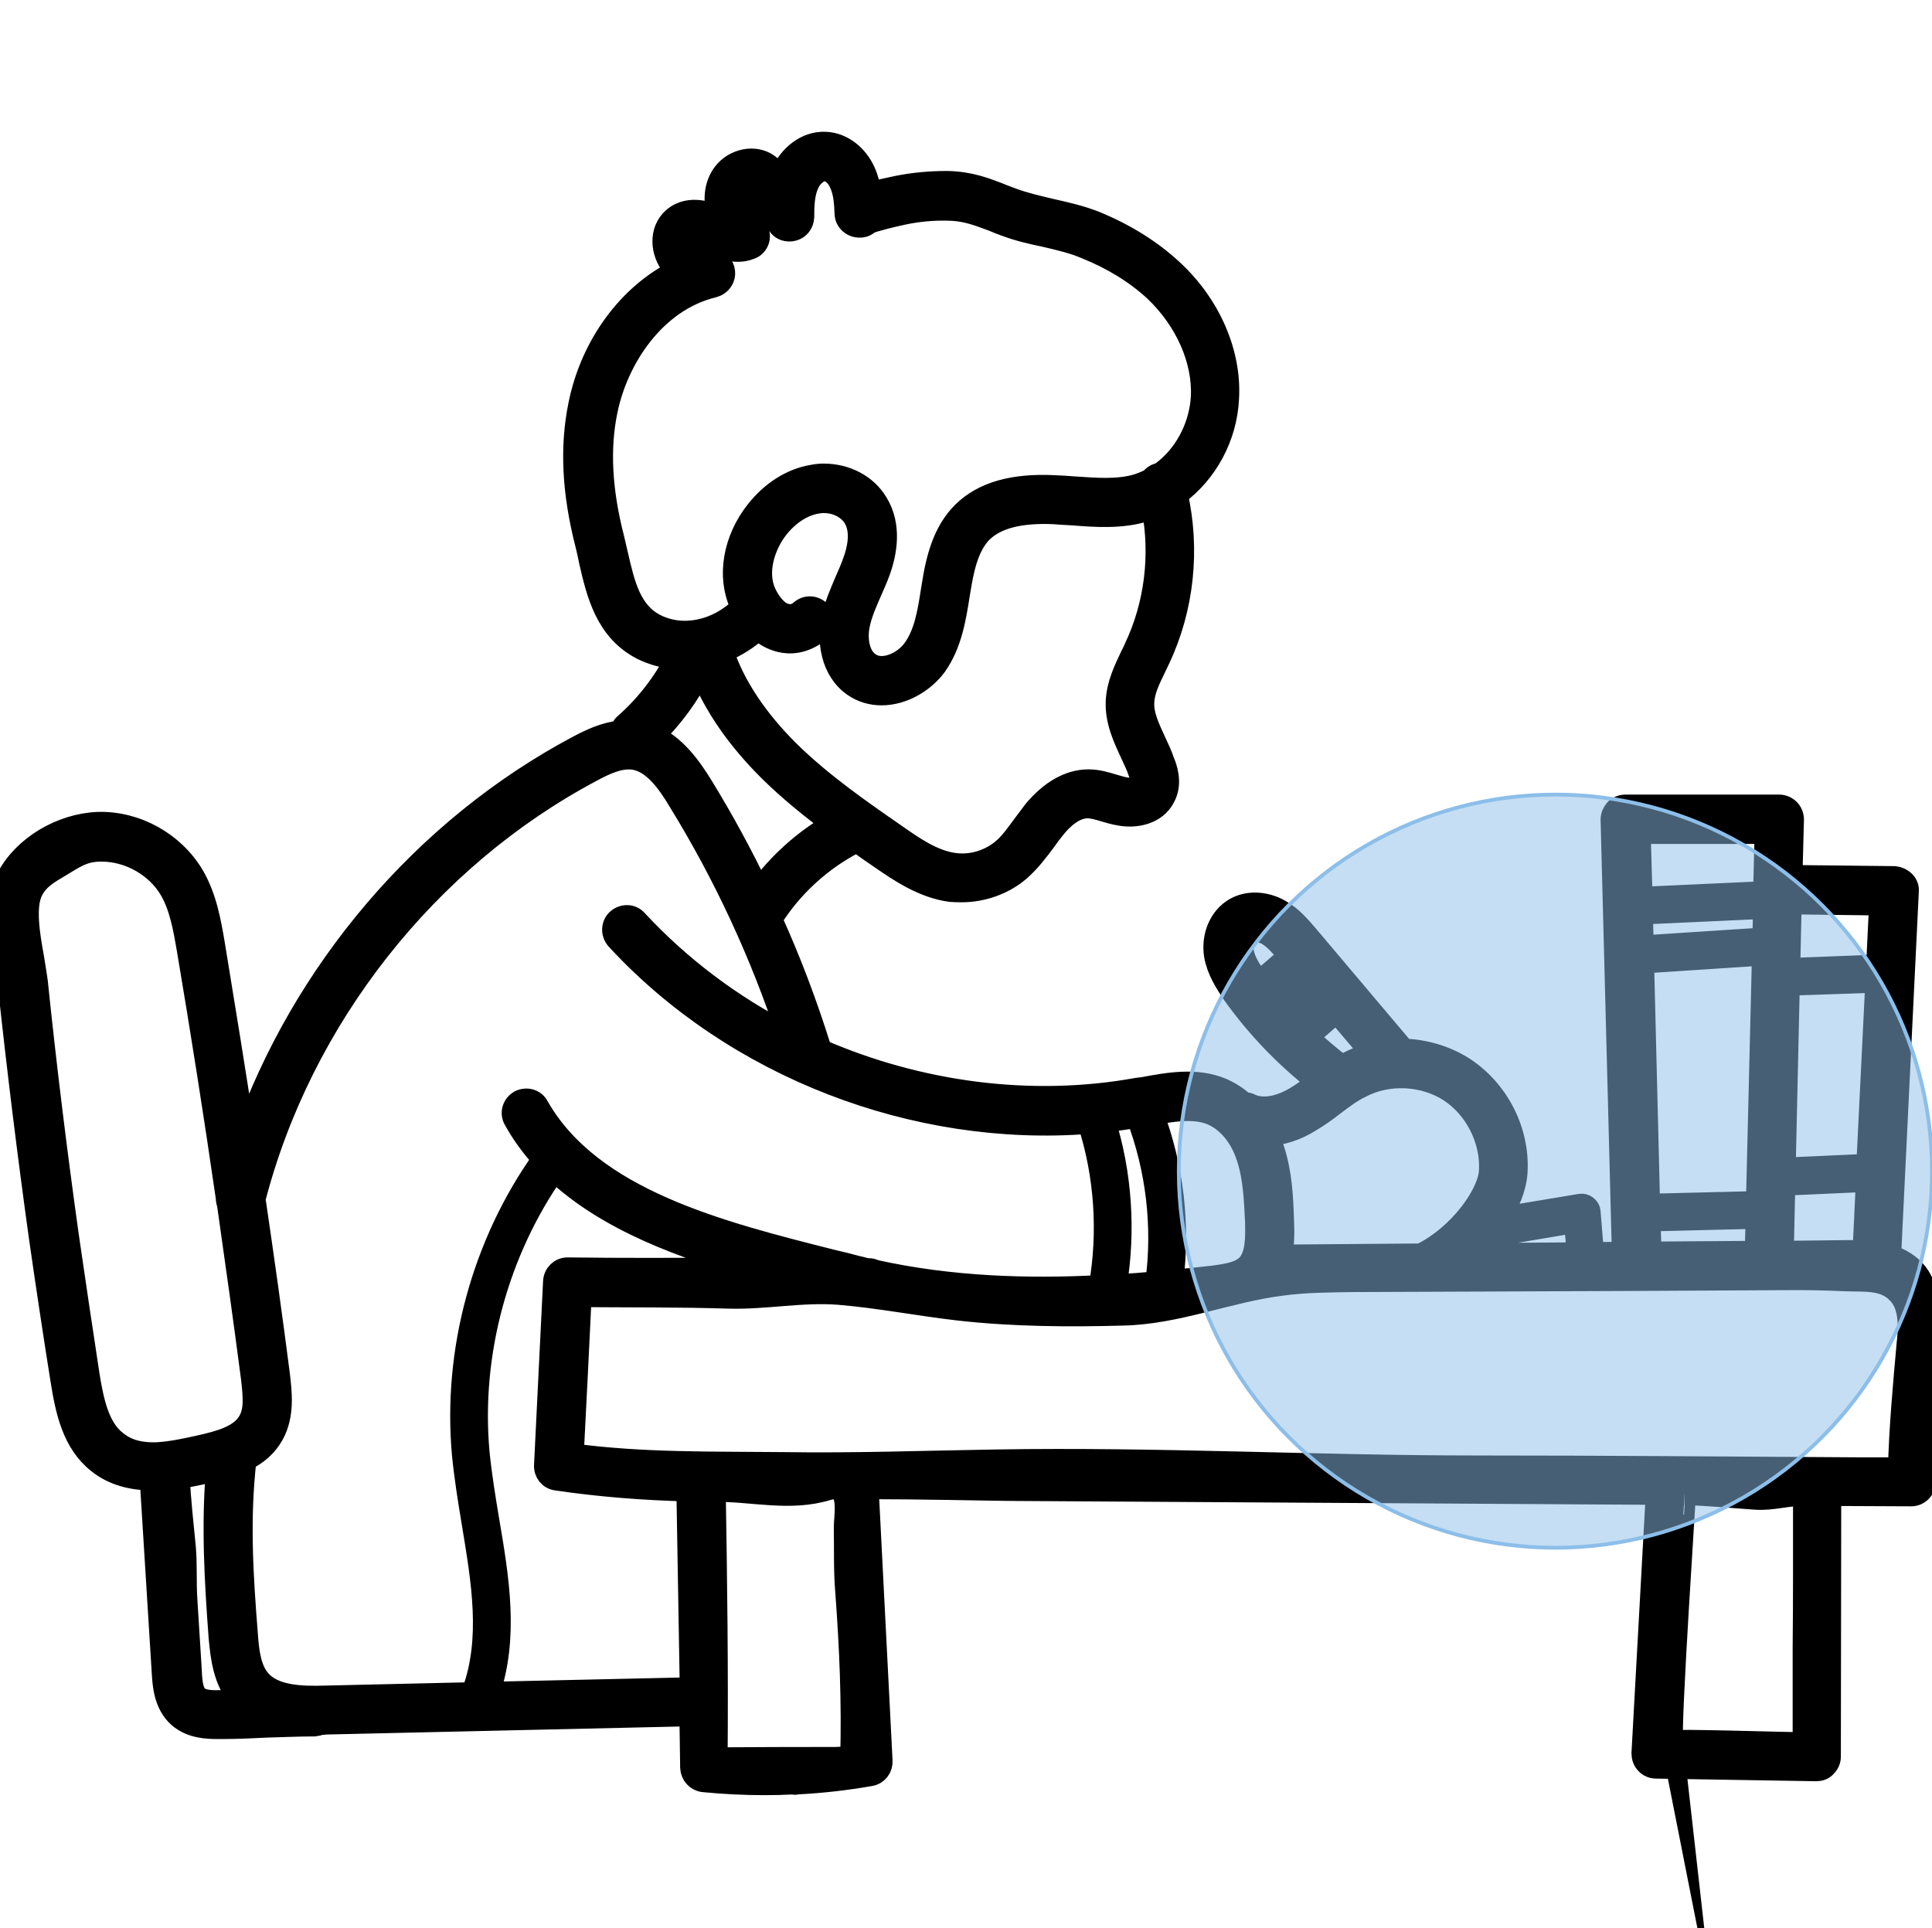 <svg width="513" height="512" viewBox="0 0 513 512" fill="none" xmlns="http://www.w3.org/2000/svg">
<g clip-path="url(#clip0_2439_925)">
<path fill-rule="evenodd" clip-rule="evenodd" d="M512 351.9L511 393.5C511 395.4 509.4 397 507.5 397L485.9 396.9L485.8 466.5C485.8 467.4 485.4 468.3 484.7 469C484.1 469.7 483.2 470 482.3 470H482.2L439.7 469.3C438.8 469.3 437.8 468.9 437.2 468.2C436.5 467.5 436.2 466.5 436.2 465.6L440 396.6L273.9 395.6C266.4 395.6 258.9 395.4 251.6 395.3C244.6 395.2 237.4 395.1 230.3 395.1L234 467.6C234.1 469.4 232.9 471 231.1 471.3C224.7 472.433 218.233 473.167 211.7 473.5C211.5 473.567 211.3 473.6 211.1 473.6C210.966 473.6 210.833 473.567 210.7 473.5C208.166 473.633 205.633 473.7 203.1 473.7C197.7 473.7 192.266 473.433 186.8 472.9C185 472.7 183.7 471.2 183.6 469.4L183.4 455.4L86.5 457.6C86.033 457.667 85.566 457.7 85.1 457.7C84.633 457.9 84.1 458.033 83.5 458.1C79.4 458.1 75.2 458.3 71.2 458.4C67.2 458.6 62.9 458.8 58.7 458.8C58.433 458.8 58.166 458.8 57.9 458.8C54.8 458.8 50.7 458.6 47.5 455.8C43.8 452.5 43.5 447.4 43.3 444.3L40.1 392.8C35.1 392.7 30.2 391.6 26.1 388.3C19.5 383.1 17.7 374.7 16.4 366.5C14.4 354 12.5 341.3 10.7 328.8C7.6 306.5 4.8 283.8 2.4 261.4C2.2 259.7 1.9 257.6 1.5 255.5C0.2 247.9 -1.3 239.3 2.1 233C6.4 224.9 16.2 219 26 218.6C36.1 218.3 46 223.8 51.2 232.5C54.6 238.3 55.7 244.8 56.7 250.6C59.5 267.7 62.3 284.8 64.9 302C80.3 258.2 112.5 220.1 153.5 198.3C156.9 196.5 160.7 194.7 164.9 194.3C165.1 193.6 165.4 192.9 166 192.4C171.6 187.5 176.3 181.4 179.7 174.8C176.5 174.5 173.5 173.7 170.6 172.3C161 167.4 158.7 157.6 156.7 148.9C156.433 147.5 156.133 146.133 155.8 144.8C152.2 130.9 151.6 118.7 153.9 107.5C157.1 91.6 167.1 78.2 179.9 71.9C179.433 71.5 179 71.067 178.6 70.6C175.7 67.1 175.1 61.3 178.9 58C180.9 56.3 184.6 54.8 190.9 57.7H191C190.866 57.367 190.766 57.033 190.7 56.7C189.5 52.8 190.1 48.9 192.2 46.1C195 42.4 200.4 41.3 203.9 43.8C205.4 44.9 206.3 46.3 207 47.3L207.1 47.5C207.3 46.967 207.533 46.4 207.8 45.8C209.6 41.7 213.9 37.7 219.3 38C223.5 38.2 227.5 41.2 229.5 45.7C230.3 47.5 230.8 49.5 231.1 51.3C233 50.8 235.3 50.3 238.1 49.7C242.5 48.8 247 48.4 251.4 48.4C257.4 48.5 261.6 50.1 266.1 51.9C267.1 52.3 268.166 52.7 269.3 53.1C272.4 54.2 275.5 54.9 278.8 55.7C282.8 56.6 286.9 57.5 290.9 59.1C298.9 62.4 305.7 66.7 311.3 71.9C321.2 81.1 326.7 93.8 326 105.8C325.5 116.2 320.2 125.6 312.4 131.3C315.7 145.8 314.1 161.5 307.7 175C307.366 175.667 307.033 176.367 306.7 177.1C305.1 180.4 303.6 183.4 303.5 186.5C303.3 189.9 305 193.4 306.7 197.1C307.5 198.8 308.3 200.5 308.9 202.3C309.5 203.7 311.1 207.9 309.1 211.6C306.9 216 301.5 217.1 297.1 216.2C295.8 216 294.6 215.6 293.5 215.3C291.8 214.8 290.2 214.3 288.8 214.3C285.2 214.3 282 217.3 280 219.8C279.1 220.9 278.2 222.1 277.3 223.4C275.4 225.9 273.4 228.6 270.8 230.9C266.6 234.6 260.9 236.6 255.3 236.6C254.3 236.6 253.333 236.567 252.4 236.5C245 235.5 238.7 231.1 233.6 227.6C231.533 226.2 229.5 224.767 227.5 223.3C227.366 223.367 227.266 223.433 227.2 223.5C218.1 228.1 210.1 235.4 204.7 244.1C209.7 255.1 214 266.5 217.6 278C217.666 278.267 217.733 278.567 217.8 278.9C244.1 290.3 273.8 294.3 302 289.2L303.6 289C310.1 287.8 317.5 286.4 324.3 289.2C326.4 290.1 328.5 291.4 330.3 293.1C330.9 293 331.5 293.1 332 293.4C335.1 294.9 339.6 294.2 344.1 291.5C346 290.4 347.8 289 349.6 287.6C349.733 287.533 349.866 287.433 350 287.3C341.5 280.7 333.9 272.8 327.6 264C325.5 260.9 323.4 257.6 322.7 253.7C321.9 248.6 324 243.7 327.9 241.4C331.3 239.4 335.9 239.6 339.8 241.8C343 243.6 345.2 246.3 347.2 248.6L372.7 278.8C378.3 279 383.9 280.6 388.7 283.7C397.8 289.7 403.3 300.5 402.6 311.4C402.3 315.5 400.5 319.7 398 323.6L419.7 320C420.2 319.9 420.8 320.1 421.2 320.4C421.7 320.8 422 321.3 422 321.8L422.9 332.8H431L428 217.6C428 216.7 428.4 215.8 429 215.1C429.7 214.4 430.6 214 431.6 214H472.4C473.4 214 474.3 214.4 475 215.1C475.6 215.7 476 216.7 476 217.6L475.6 232.7L503.1 233C504 233.1 504.9 233.5 505.6 234.2C506.3 234.9 506.6 235.8 506.5 236.7L501.8 333.5C504.5 334.4 507.1 335.8 509 338.3C512.2 342.6 512.1 348.2 512 351.9ZM475 257.4L498.5 256.5L499.3 240.1L475.4 239.8L475 257.4ZM473.8 310.4L495.9 309.4L498.3 260.6L474.9 261.4L473.8 310.4ZM473.3 332.5L491.2 332.3C492.2 332.3 493.5 332.3 494.9 332.4L495.8 313.5L473.7 314.5L473.3 332.5ZM435.3 221.1L435.8 238.5L468.5 237L468.9 221.1H435.3ZM466.6 319.3L468.2 253.4L436.2 255.5L437.8 320L466.3 319.3C466.366 319.3 466.4 319.3 466.4 319.3C466.466 319.3 466.533 319.3 466.6 319.3ZM466.4 323.3L437.9 324L438.2 332.7L466.3 332.5L466.5 323.3C466.5 323.3 466.466 323.3 466.4 323.3ZM468.3 249.3L468.5 241L435.9 242.5L436.1 251.4L468.3 249.3ZM394.5 328.4C393 330.1 391.4 331.7 389.7 333.1L419 332.9L418.3 324.4L394.5 328.4ZM334.3 260.9L342.5 253.8L342 253.3C340.3 251.3 338.6 249.2 336.5 248C334.8 247.1 332.8 246.9 331.7 247.6C330.3 248.3 329.6 250.5 329.9 252.6C330.3 255.2 332 257.8 333.6 259.9C333.8 260.3 334.033 260.633 334.3 260.9ZM346.9 259.1L345.1 256.9L336.8 264.2C337.4 265 338.033 265.8 338.7 266.6L346.9 259.1ZM344.2 272.6L352.3 265.5L349.5 262.2L341.4 269.6C342.333 270.6 343.266 271.6 344.2 272.6ZM356.3 283.2C356.833 282.867 357.366 282.567 357.9 282.3C360 281.2 362.2 280.4 364.4 279.8L354.9 268.6L347.1 275.4C350.033 278.133 353.1 280.733 356.3 283.2ZM336.5 301.3C337.1 302.5 337.6 303.767 338 305.1C340.1 311.4 340.4 317.9 340.6 324.2C340.7 326.7 340.8 330.1 340.1 333.5L377.2 333.2C377.266 333.133 377.366 333.1 377.5 333.1C387.4 328.2 395.3 317.4 395.7 311C396.2 302.8 391.9 294.2 385 289.7C378.1 285.2 368.5 284.7 361.2 288.6C358.7 289.8 356.5 291.5 354.1 293.3C352.2 294.8 350.1 296.3 347.9 297.6C344.1 300 340.2 301.2 336.5 301.3ZM306 295.8C311.3 309.8 313.1 325.3 311.2 340.2C314.866 339.867 318.433 339.5 321.9 339.1C325.7 338.6 329.2 338.1 331.3 336C333.7 333.4 333.7 328.9 333.6 324.5C333.3 318.7 333.1 312.7 331.3 307.3C329.5 301.7 326 297.6 321.8 295.8C317.2 293.9 311.5 294.8 306 295.8ZM293.2 297.7C297.6 311.7 298.6 326.9 296.2 341.4C299.933 341.2 303.566 340.933 307.1 340.6C309.1 325.8 307.3 310.4 302 296.5C299.066 296.967 296.133 297.367 293.2 297.7ZM306.1 134.9C305.5 135.1 304.866 135.3 304.2 135.5C297.7 137.5 291 137 284.6 136.5C283 136.433 281.433 136.333 279.9 136.2C270.8 135.8 264.6 137.4 260.7 141.1C256.8 145 255.6 151.3 254.7 156.8L254.5 158C253.5 164.4 252.4 171 248.5 176.6C245.2 181.1 239.6 184.3 234.1 184.3C231.5 184.3 229 183.6 226.8 182.1C220.7 177.9 219.9 169.9 221.1 164.4C221.8 160.8 223.3 157.5 224.6 154.4C225.4 152.6 226.1 151 226.7 149.3C227.8 146.4 229.2 141.1 226.8 137.3C225 134.4 220.9 132.7 217 133.4C213.2 134 209.4 136.4 206.4 140.2C202.9 144.7 200.5 151.8 203.1 157.5C204.6 160.7 206.7 162.9 208.8 163.3C210.1 163.7 211.5 163.3 212.9 162.1C214.4 160.9 216.6 161.2 217.8 162.7C219 164.3 218.8 166.5 217.3 167.7C213.3 170.8 209.6 170.8 207.2 170.2C205.1 169.7 203.1 168.6 201.3 167C198.5 169.6 195.2 171.6 191.8 173C194.9 182.2 200.9 191.2 209.6 199.8C218.1 208.1 228.1 215.1 237.8 221.8C242.5 225.1 247.8 228.8 253.5 229.5C258.1 230.1 262.9 228.6 266.4 225.6C268.4 223.9 270 221.6 271.7 219.3C272.7 218 273.7 216.6 274.7 215.3C279.1 210.1 284 207.3 289 207.3C291.5 207.3 293.7 208 295.7 208.6C296.8 208.9 297.7 209.2 298.7 209.4C300.6 209.7 302.6 209.3 303 208.5C303.3 208 303.4 207 302.5 204.9C302 203.3 301.2 201.8 300.5 200.2C298.5 195.9 296.4 191.5 296.6 186.3C296.8 181.7 298.8 177.7 300.5 174.1C300.9 173.367 301.233 172.667 301.5 172C306.9 160.6 308.5 147.3 306.1 134.9ZM197.1 161.2C196.966 161 196.833 160.767 196.7 160.5C193.3 153.1 194.9 143.4 200.9 135.8C205 130.6 210.3 127.3 215.8 126.4C216.8 126.2 217.766 126.1 218.7 126.1C224.6 126.1 230 128.9 232.8 133.6C236.5 139.6 235.2 146.7 233.4 151.7C232.7 153.6 231.9 155.4 231.1 157.2C229.8 160.2 228.6 162.9 228 165.8C227.2 169.5 227.8 174.2 230.8 176.2C234.3 178.7 240 176.2 242.7 172.4C245.7 168.2 246.6 162.7 247.5 156.9L247.7 155.7C248.8 148.5 250.6 141.2 255.8 136.1C261.1 130.9 269.1 128.6 280.2 129.2C281.866 129.267 283.5 129.367 285.1 129.5C291.2 129.9 296.9 130.4 302.2 128.8C303.333 128.4 304.466 127.933 305.6 127.4C306.1 126.7 306.7 126.2 307.5 126C307.633 125.933 307.8 125.9 308 125.9C314.3 121.6 318.7 113.8 319.2 105.5C319.7 95.6 315 85 306.7 77.1C301.7 72.5 295.6 68.7 288.4 65.8C284.9 64.3 281.3 63.5 277.5 62.6C274.1 61.9 270.6 61.1 267.1 59.8C265.966 59.4 264.866 58.967 263.8 58.5C259.5 56.9 256.2 55.6 251.5 55.6C247.6 55.5 243.6 55.9 239.8 56.7C236.9 57.3 232.2 58.5 230.7 59.1C230.1 59.7 229.3 60.1 228.4 60.1C226.4 60.2 224.7 58.7 224.6 56.8C224.5 54 224.3 51 223.2 48.7C222.4 46.7 220.7 45.2 219.1 45.1C217.2 45.1 215.3 46.9 214.5 48.8C213.3 51.4 213.2 54.6 213.2 57.7C213.1 59.3 212.1 60.6 210.6 61C209.1 61.4 207.5 60.9 206.7 59.6L201.2 51.2C200.9 50.6 200.4 49.9 200.1 49.7C199.7 49.4 198.6 49.7 198 50.4C197.3 51.4 197.2 53.1 197.7 54.8C198.2 56.8 199.6 58.8 200.8 60.7C201.4 61.6 201.6 62.7 201.3 63.7C201 64.7 200.2 65.6 199.2 65.9C195.2 67.5 191.3 65.7 188.5 64.3L188.1 64.2C185.8 63.1 184.2 63 183.7 63.4C183.3 63.8 183.4 65.2 184.2 66.1C185.5 67.6 187.8 68.5 189.9 69.3C191.4 69.8 192.3 71.2 192.2 72.8C192.1 74.3 191 75.6 189.5 76C173.7 79.8 163.8 95.3 161 109C158.9 119.1 159.5 130.3 162.8 143.1C163.133 144.5 163.466 145.933 163.8 147.4C165.6 155.2 167.3 162.6 174 166C181.3 169.7 190.6 167.7 197.1 161.2ZM173.3 195.5C179.1 198 183.2 203.6 186.5 209C191.966 217.933 196.966 227.133 201.5 236.6C206.7 229.4 213.6 223.2 221.3 218.8C215.5 214.5 209.8 209.9 204.6 204.8C196 196.3 189.8 187.4 186.1 178.1C182.8 184.5 178.5 190.5 173.3 195.5ZM53.1 384.1C58.5 382.9 64 381.4 66.2 377.4C67.9 374.5 67.5 370.6 67 366.1C65 350.7 62.8 335.2 60.6 319.7C60.4 319.167 60.3 318.633 60.3 318.1C57.1 296 53.6 273.8 49.9 251.9C49 246.7 48 240.8 45.3 236.2C41.6 229.9 34.3 225.8 27 225.8C26.8 225.8 26.6 225.8 26.4 225.8C22 225.9 19.6 227.7 16.1 229.8C13.1 231.6 10.2 233.1 8.5 236.4C6.3 240.6 7.6 248.2 8.7 254.3C9.1 256.6 9.4 258.8 9.7 260.7C12 283 14.8 305.7 17.9 327.9C19.7 340.4 21.6 353 23.5 365.5C24.6 372.2 26.1 379.2 30.7 382.8C33.8 385.4 37.6 386.1 41.5 386C45.4 385.8 49.5 384.9 53.1 384.1ZM64.4 451.7C64.066 451.433 63.766 451.133 63.5 450.8C59.6 446.2 58.9 440.2 58.4 434.9C57.3 420.1 56.4 405 57.7 390.2C56.633 390.533 55.6 390.8 54.6 391C52.2 391.5 49.8 392 47.4 392.4C47.7 398.6 48.4 404.7 49 410.9C49.4 415.5 49.1 420 49.4 424.7C49.8 431.1 50.2 437.5 50.6 443.9C50.7 446.6 51 449.4 52.4 450.6C53.7 451.8 56.2 451.9 58.8 451.8C60.666 451.8 62.533 451.767 64.4 451.7ZM125.6 404.5C124.6 398.5 123.6 392.3 123 386.2C120.5 358.7 128.3 330.2 144.3 307.8C141.4 304.6 138.8 301.1 136.7 297.3C135.7 295.6 136.3 293.5 138 292.5C139.7 291.6 141.9 292.1 142.8 293.9C156.9 318.7 191.1 327.3 221.3 334.9C223.366 335.367 225.366 335.867 227.3 336.4C228.233 336.6 229.166 336.833 230.1 337.1C230.233 337.1 230.366 337.1 230.5 337.1C231.2 337.1 231.7 337.2 232.2 337.5C252.4 342 273.1 342.6 292.1 341.6C294.6 327.2 293.6 312 289.1 298.1C243 301.7 195.1 283.3 163.8 249.3C162.5 247.8 162.6 245.6 164 244.3C165.5 243 167.7 243 169 244.5C180.5 256.9 194.2 267.2 209.3 274.9C202.1 253.1 192.4 232.2 180.4 212.7C177.3 207.5 173.4 202.1 168.2 201.4C164.5 200.9 160.5 202.8 157 204.7C113.3 227.9 79.9 270.4 67.5 318.4C69.8 334 72 349.6 74 365.2C74.5 369.6 75.3 375.7 72.4 380.9C70.7 384 68.1 386.1 65.1 387.6C63.3 403.4 64.2 418.1 65.5 434.3C65.8 438.7 66.4 443.3 68.9 446.2C72.6 450.6 80 450.8 86.5 450.6L125.6 449.7C125.6 449.5 125.633 449.3 125.7 449.1C130.7 435.1 128.2 420.2 125.6 404.5ZM183.5 448.4L182.6 395.7C170.9 395.4 159.3 394.5 147.8 392.8C146 392.6 144.7 391 144.8 389.1L147.2 340.3C147.3 338.4 148.8 336.9 150.7 336.9H150.8C164.8 337.1 177.9 337 190.6 337C194.133 337 197.7 336.967 201.3 336.9C181.5 331.4 161.2 324 147.2 310.7C132 332.3 124.6 359.5 127 385.8C127.6 391.8 128.6 397.9 129.6 403.9C132.2 419.1 134.8 434.8 129.7 449.6L183.5 448.4ZM224.8 422.9C224.3 417 224.5 411.3 224.4 405.5C224.4 403 225.6 396.7 222.7 395.3C221.8 394.8 220.7 395.2 219.8 395.4C209.8 398.5 199.8 395.7 189.7 395.8C190.1 419.5 190.4 443.2 190.2 467C200.733 466.933 211.3 466.9 221.9 466.9C223.3 466.833 224.7 466.8 226.1 466.8C226.5 451.9 225.9 437.7 224.8 422.9ZM479.1 396.9C474.7 396.8 470.7 398.2 466.2 397.9C459.9 397.5 453.6 396.8 447.3 396.7C447.4 396.7 443.3 457.2 443.9 462.5C443.8 462 475.3 463 479 463C479 454.533 479 446.067 479 437.6C479.066 430.867 479.1 424.1 479.1 417.3C479.1 410.5 479.1 403.7 479.1 396.9ZM506.9 351.8C506.8 348.6 506.2 345.5 504 343.3C500.4 339.4 495 340.1 490.2 339.9C484.6 339.633 478.933 339.533 473.2 339.6C460.533 339.667 447.833 339.733 435.1 339.8C410 339.9 384.8 340 359.7 340.1C353.1 340.2 346.6 340.2 340.1 341.1C326 342.9 312.5 348.7 298.2 349C283.9 349.4 269.1 349.3 254.8 347.7C244.2 346.5 233.6 344.4 222.9 343.5C212.9 342.7 203.3 344.8 193.4 344.5C180.4 344.1 167.2 344.2 154.1 344.1C153.433 358.167 152.733 372.233 152 386.3C170.7 388.8 189.1 388.4 207.8 388.6C226.7 388.9 245.7 388.2 264.7 387.9C307.3 387.2 349.8 389.5 392.3 389.5C426.5 389.5 460.8 389.8 495 390C498.1 390 501.2 390 504.3 390C504.6 379 505.6 368 506.6 356.9C506.8 355.3 506.9 353.5 506.9 351.8Z" fill="black" stroke="black" stroke-width="6" stroke-miterlimit="100"/>
<circle cx="413" cy="311" r="100" fill="#8CBEE9" fill-opacity="0.5"/>
<circle cx="413" cy="311" r="100" stroke="#8CBEE9"/>
</g>
<defs>
<clipPath id="clip0_2439_925">
<rect width="513" height="512" fill="white"/>
</clipPath>
</defs>
</svg>

